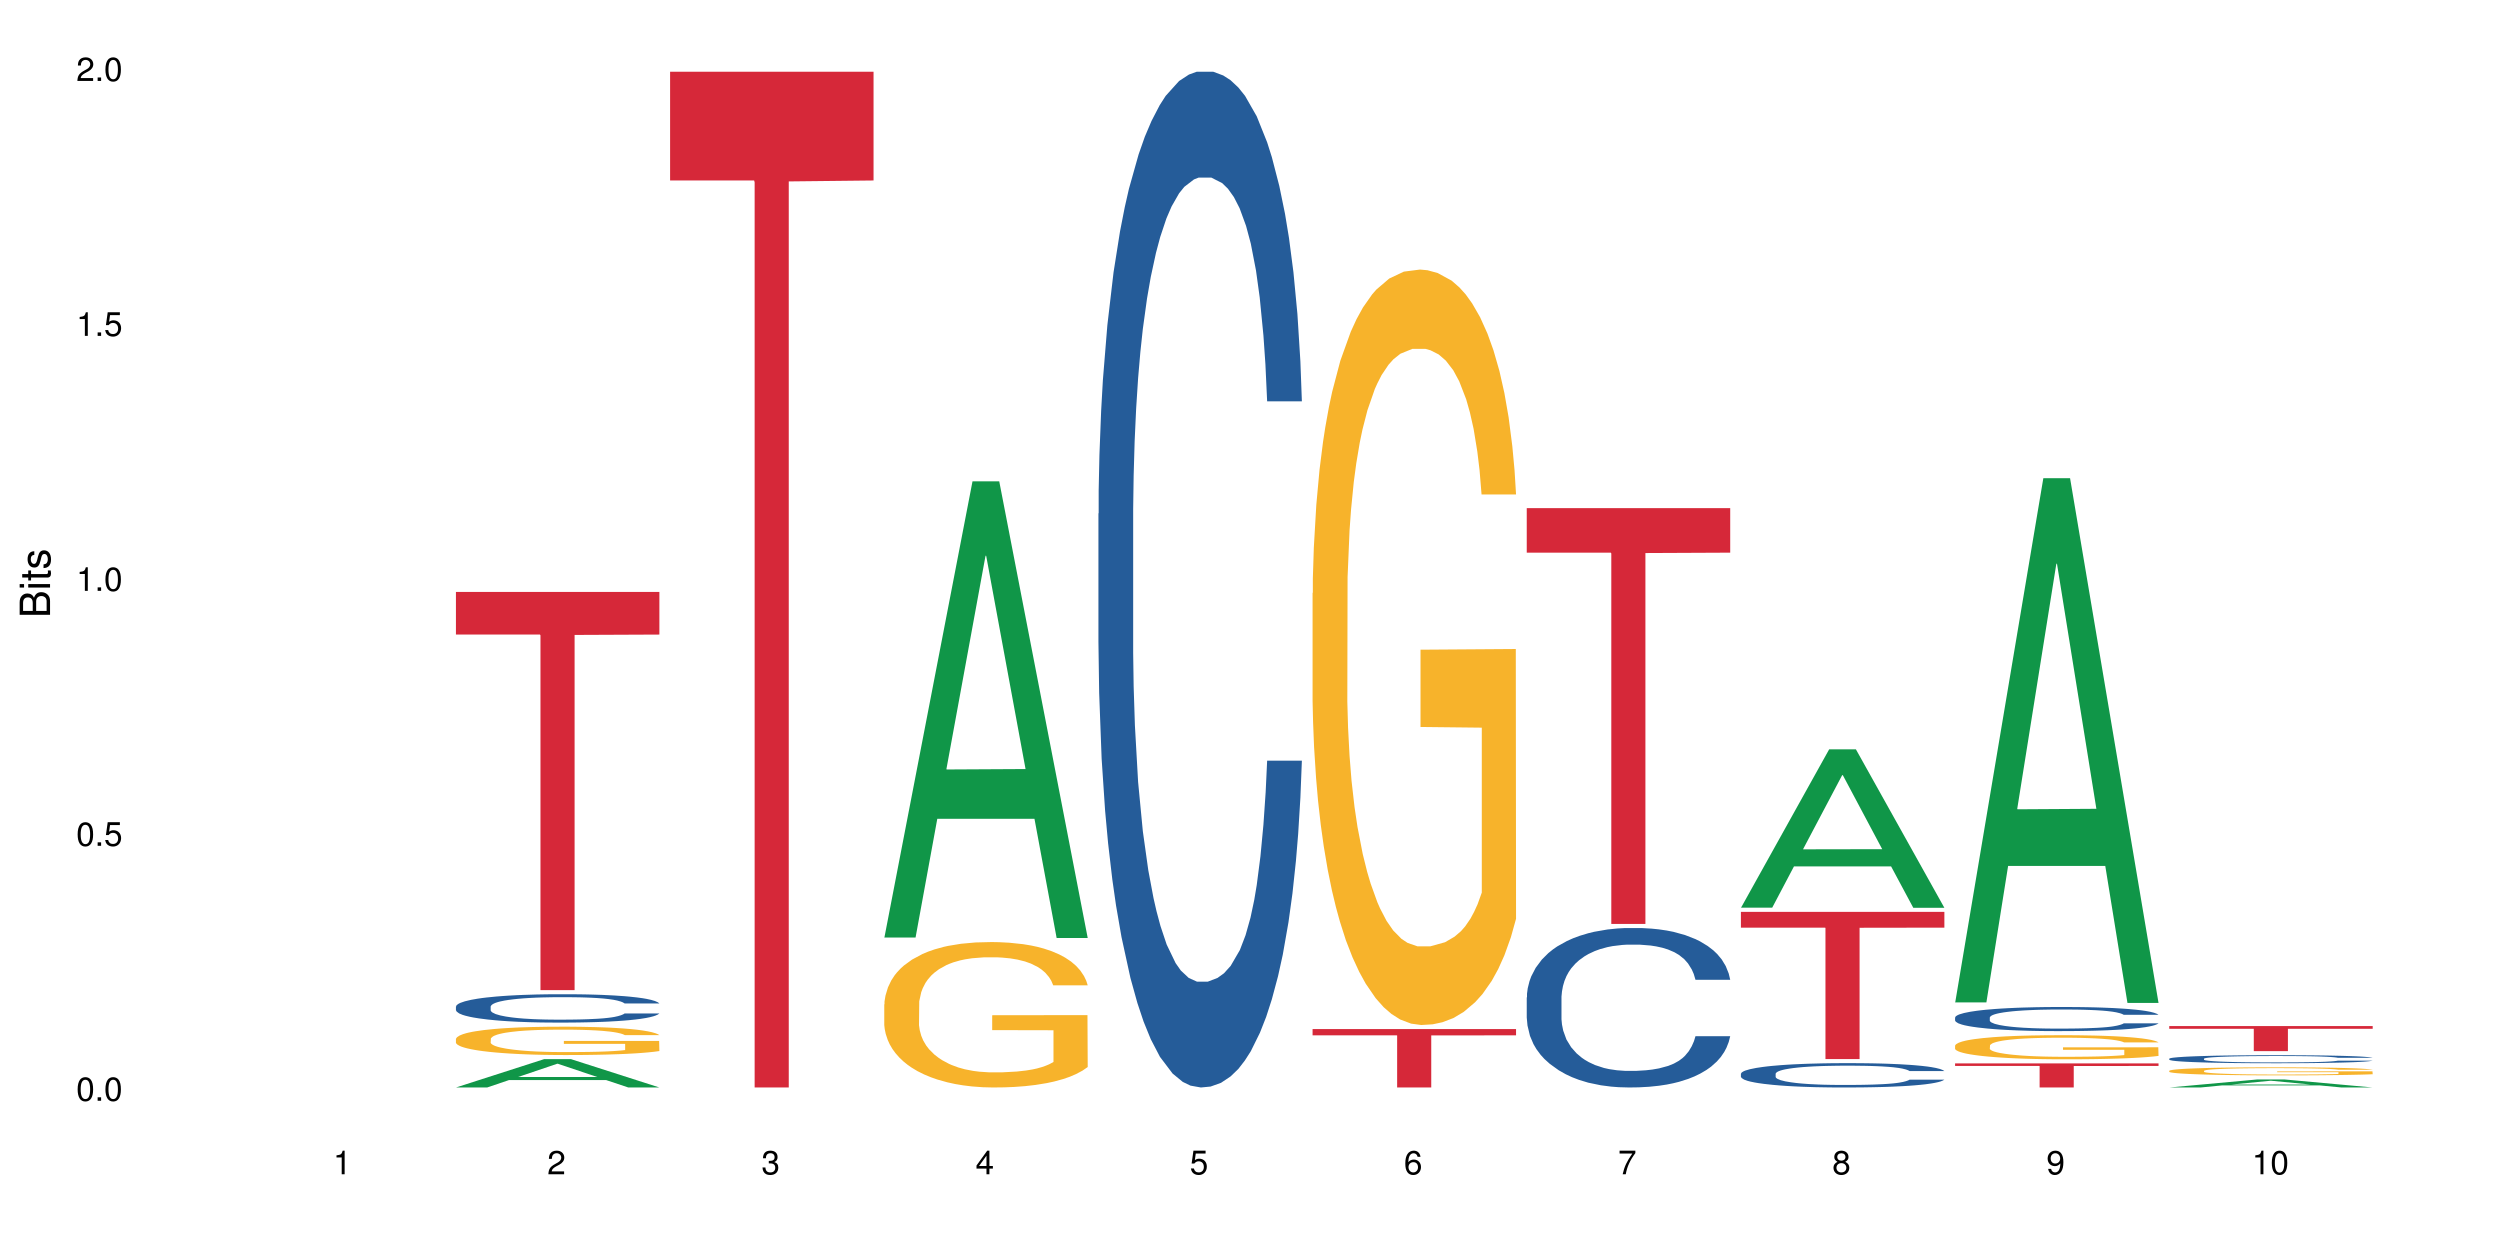 <?xml version="1.0" encoding="UTF-8"?>
<svg xmlns="http://www.w3.org/2000/svg" xmlns:xlink="http://www.w3.org/1999/xlink" width="720pt" height="360pt" viewBox="0 0 720 360" version="1.1">
<defs>
<g>
<symbol overflow="visible" id="glyph0-0">
<path style="stroke:none;" d=""/>
</symbol>
<symbol overflow="visible" id="glyph0-1">
<path style="stroke:none;" d="M 2.641 -6.797 C 2 -6.797 1.422 -6.531 1.078 -6.047 C 0.641 -5.453 0.406 -4.547 0.406 -3.297 C 0.406 -1 1.188 0.219 2.641 0.219 C 4.078 0.219 4.859 -1 4.859 -3.234 C 4.859 -4.562 4.656 -5.438 4.203 -6.047 C 3.844 -6.531 3.281 -6.797 2.641 -6.797 Z M 2.641 -6.047 C 3.547 -6.047 4 -5.125 4 -3.312 C 4 -1.375 3.562 -0.484 2.625 -0.484 C 1.734 -0.484 1.281 -1.422 1.281 -3.281 C 1.281 -5.141 1.734 -6.047 2.641 -6.047 Z M 2.641 -6.047 "/>
</symbol>
<symbol overflow="visible" id="glyph0-2">
<path style="stroke:none;" d="M 1.828 -1 L 0.828 -1 L 0.828 0 L 1.828 0 Z M 1.828 -1 "/>
</symbol>
<symbol overflow="visible" id="glyph0-3">
<path style="stroke:none;" d="M 4.562 -6.797 L 1.062 -6.797 L 0.547 -3.094 L 1.328 -3.094 C 1.719 -3.562 2.047 -3.734 2.578 -3.734 C 3.484 -3.734 4.062 -3.109 4.062 -2.094 C 4.062 -1.125 3.484 -0.531 2.578 -0.531 C 1.828 -0.531 1.375 -0.906 1.188 -1.672 L 0.328 -1.672 C 0.453 -1.109 0.547 -0.844 0.75 -0.594 C 1.125 -0.078 1.828 0.219 2.594 0.219 C 3.969 0.219 4.922 -0.781 4.922 -2.219 C 4.922 -3.562 4.031 -4.484 2.719 -4.484 C 2.25 -4.484 1.859 -4.359 1.469 -4.062 L 1.734 -5.969 L 4.562 -5.969 Z M 4.562 -6.797 "/>
</symbol>
<symbol overflow="visible" id="glyph0-4">
<path style="stroke:none;" d="M 2.484 -4.844 L 2.484 0 L 3.328 0 L 3.328 -6.797 L 2.766 -6.797 C 2.469 -5.75 2.281 -5.609 0.984 -5.453 L 0.984 -4.844 Z M 2.484 -4.844 "/>
</symbol>
<symbol overflow="visible" id="glyph0-5">
<path style="stroke:none;" d="M 4.859 -0.828 L 1.281 -0.828 C 1.359 -1.391 1.672 -1.75 2.5 -2.234 L 3.469 -2.75 C 4.406 -3.266 4.906 -3.969 4.906 -4.812 C 4.906 -5.375 4.672 -5.906 4.266 -6.266 C 3.859 -6.625 3.375 -6.797 2.719 -6.797 C 1.859 -6.797 1.219 -6.5 0.844 -5.922 C 0.609 -5.562 0.5 -5.125 0.484 -4.438 L 1.328 -4.438 C 1.359 -4.906 1.406 -5.188 1.531 -5.406 C 1.75 -5.812 2.188 -6.062 2.703 -6.062 C 3.469 -6.062 4.031 -5.516 4.031 -4.781 C 4.031 -4.25 3.719 -3.797 3.125 -3.438 L 2.234 -2.938 C 0.812 -2.141 0.406 -1.5 0.328 0 L 4.859 0 Z M 4.859 -0.828 "/>
</symbol>
<symbol overflow="visible" id="glyph0-6">
<path style="stroke:none;" d="M 2.125 -3.125 L 2.578 -3.125 C 3.516 -3.125 3.984 -2.703 3.984 -1.891 C 3.984 -1.031 3.469 -0.531 2.578 -0.531 C 1.656 -0.531 1.203 -0.984 1.156 -1.969 L 0.312 -1.969 C 0.344 -1.422 0.438 -1.078 0.609 -0.766 C 0.953 -0.109 1.625 0.219 2.547 0.219 C 3.953 0.219 4.859 -0.609 4.859 -1.906 C 4.859 -2.766 4.516 -3.25 3.703 -3.516 C 4.344 -3.766 4.656 -4.25 4.656 -4.938 C 4.656 -6.109 3.875 -6.797 2.578 -6.797 C 1.203 -6.797 0.484 -6.047 0.453 -4.609 L 1.297 -4.609 C 1.312 -5.016 1.344 -5.25 1.453 -5.453 C 1.641 -5.828 2.062 -6.062 2.594 -6.062 C 3.344 -6.062 3.797 -5.625 3.797 -4.906 C 3.797 -4.422 3.609 -4.141 3.25 -3.984 C 3.016 -3.891 2.719 -3.844 2.125 -3.844 Z M 2.125 -3.125 "/>
</symbol>
<symbol overflow="visible" id="glyph0-7">
<path style="stroke:none;" d="M 3.141 -1.625 L 3.141 0 L 3.984 0 L 3.984 -1.625 L 4.984 -1.625 L 4.984 -2.391 L 3.984 -2.391 L 3.984 -6.797 L 3.359 -6.797 L 0.266 -2.516 L 0.266 -1.625 Z M 3.141 -2.391 L 1 -2.391 L 3.141 -5.359 Z M 3.141 -2.391 "/>
</symbol>
<symbol overflow="visible" id="glyph0-8">
<path style="stroke:none;" d="M 4.781 -5.031 C 4.609 -6.141 3.891 -6.797 2.844 -6.797 C 2.094 -6.797 1.422 -6.438 1.031 -5.828 C 0.609 -5.172 0.406 -4.344 0.406 -3.094 C 0.406 -1.953 0.578 -1.234 0.984 -0.625 C 1.359 -0.078 1.953 0.219 2.703 0.219 C 3.984 0.219 4.922 -0.734 4.922 -2.078 C 4.922 -3.344 4.062 -4.234 2.844 -4.234 C 2.172 -4.234 1.641 -3.969 1.281 -3.469 C 1.281 -5.125 1.828 -6.047 2.797 -6.047 C 3.391 -6.047 3.797 -5.672 3.938 -5.031 Z M 2.734 -3.484 C 3.547 -3.484 4.062 -2.922 4.062 -2 C 4.062 -1.156 3.484 -0.531 2.703 -0.531 C 1.922 -0.531 1.328 -1.188 1.328 -2.047 C 1.328 -2.891 1.906 -3.484 2.734 -3.484 Z M 2.734 -3.484 "/>
</symbol>
<symbol overflow="visible" id="glyph0-9">
<path style="stroke:none;" d="M 4.984 -6.797 L 0.438 -6.797 L 0.438 -5.969 L 4.109 -5.969 C 2.5 -3.656 1.828 -2.234 1.328 0 L 2.219 0 C 2.594 -2.172 3.453 -4.047 4.984 -6.094 Z M 4.984 -6.797 "/>
</symbol>
<symbol overflow="visible" id="glyph0-10">
<path style="stroke:none;" d="M 3.75 -3.578 C 4.453 -4 4.688 -4.344 4.688 -4.984 C 4.688 -6.047 3.844 -6.797 2.641 -6.797 C 1.438 -6.797 0.594 -6.047 0.594 -4.984 C 0.594 -4.359 0.828 -4.016 1.516 -3.578 C 0.734 -3.203 0.359 -2.641 0.359 -1.891 C 0.359 -0.641 1.297 0.219 2.641 0.219 C 3.984 0.219 4.922 -0.641 4.922 -1.875 C 4.922 -2.641 4.531 -3.203 3.75 -3.578 Z M 2.641 -6.047 C 3.359 -6.047 3.812 -5.625 3.812 -4.969 C 3.812 -4.344 3.344 -3.922 2.641 -3.922 C 1.922 -3.922 1.453 -4.344 1.453 -4.984 C 1.453 -5.625 1.922 -6.047 2.641 -6.047 Z M 2.641 -3.203 C 3.484 -3.203 4.062 -2.672 4.062 -1.875 C 4.062 -1.062 3.484 -0.531 2.625 -0.531 C 1.797 -0.531 1.219 -1.078 1.219 -1.875 C 1.219 -2.672 1.797 -3.203 2.641 -3.203 Z M 2.641 -3.203 "/>
</symbol>
<symbol overflow="visible" id="glyph0-11">
<path style="stroke:none;" d="M 0.516 -1.547 C 0.672 -0.438 1.406 0.219 2.438 0.219 C 3.188 0.219 3.859 -0.141 4.266 -0.75 C 4.688 -1.406 4.891 -2.25 4.891 -3.484 C 4.891 -4.625 4.703 -5.359 4.312 -5.953 C 3.938 -6.5 3.344 -6.797 2.594 -6.797 C 1.297 -6.797 0.359 -5.844 0.359 -4.516 C 0.359 -3.25 1.234 -2.344 2.453 -2.344 C 3.094 -2.344 3.562 -2.578 4.016 -3.109 C 4 -1.453 3.469 -0.531 2.5 -0.531 C 1.906 -0.531 1.484 -0.906 1.359 -1.547 Z M 2.578 -6.062 C 3.375 -6.062 3.969 -5.406 3.969 -4.531 C 3.969 -3.688 3.375 -3.094 2.547 -3.094 C 1.734 -3.094 1.234 -3.672 1.234 -4.578 C 1.234 -5.438 1.797 -6.062 2.578 -6.062 Z M 2.578 -6.062 "/>
</symbol>
<symbol overflow="visible" id="glyph1-0">
<path style="stroke:none;" d=""/>
</symbol>
<symbol overflow="visible" id="glyph1-1">
<path style="stroke:none;" d="M 0 -0.953 L 0 -4.891 C 0 -5.719 -0.234 -6.344 -0.734 -6.797 C -1.188 -7.234 -1.812 -7.469 -2.5 -7.469 C -3.547 -7.469 -4.188 -7 -4.625 -5.875 C -4.984 -6.672 -5.641 -7.094 -6.531 -7.094 C -7.156 -7.094 -7.734 -6.859 -8.141 -6.391 C -8.562 -5.938 -8.75 -5.344 -8.75 -4.5 L -8.75 -0.953 Z M -4.984 -2.062 L -7.766 -2.062 L -7.766 -4.219 C -7.766 -4.844 -7.688 -5.203 -7.453 -5.5 C -7.219 -5.812 -6.859 -5.969 -6.375 -5.969 C -5.906 -5.969 -5.531 -5.812 -5.297 -5.5 C -5.062 -5.203 -4.984 -4.844 -4.984 -4.219 Z M -0.984 -2.062 L -4 -2.062 L -4 -4.781 C -4 -5.328 -3.859 -5.688 -3.578 -5.953 C -3.297 -6.219 -2.922 -6.359 -2.484 -6.359 C -2.062 -6.359 -1.688 -6.219 -1.406 -5.953 C -1.109 -5.688 -0.984 -5.328 -0.984 -4.781 Z M -0.984 -2.062 "/>
</symbol>
<symbol overflow="visible" id="glyph1-2">
<path style="stroke:none;" d="M -6.281 -1.797 L -6.281 -0.797 L 0 -0.797 L 0 -1.797 Z M -8.75 -1.797 L -8.75 -0.797 L -7.484 -0.797 L -7.484 -1.797 Z M -8.75 -1.797 "/>
</symbol>
<symbol overflow="visible" id="glyph1-3">
<path style="stroke:none;" d="M -6.281 -3.047 L -6.281 -2.016 L -8.016 -2.016 L -8.016 -1.016 L -6.281 -1.016 L -6.281 -0.172 L -5.469 -0.172 L -5.469 -1.016 L -0.719 -1.016 C -0.078 -1.016 0.281 -1.453 0.281 -2.234 C 0.281 -2.469 0.25 -2.719 0.188 -3.047 L -0.641 -3.047 C -0.609 -2.922 -0.594 -2.766 -0.594 -2.562 C -0.594 -2.141 -0.719 -2.016 -1.156 -2.016 L -5.469 -2.016 L -5.469 -3.047 Z M -6.281 -3.047 "/>
</symbol>
<symbol overflow="visible" id="glyph1-4">
<path style="stroke:none;" d="M -4.531 -5.25 C -5.766 -5.25 -6.469 -4.422 -6.469 -2.969 C -6.469 -1.516 -5.719 -0.562 -4.547 -0.562 C -3.562 -0.562 -3.094 -1.062 -2.734 -2.562 L -2.516 -3.484 C -2.344 -4.188 -2.094 -4.469 -1.625 -4.469 C -1.047 -4.469 -0.641 -3.875 -0.641 -3 C -0.641 -2.453 -0.797 -2 -1.062 -1.75 C -1.25 -1.594 -1.422 -1.531 -1.875 -1.469 L -1.875 -0.406 C -0.422 -0.453 0.281 -1.266 0.281 -2.922 C 0.281 -4.5 -0.5 -5.516 -1.719 -5.516 C -2.656 -5.516 -3.172 -4.984 -3.469 -3.734 L -3.703 -2.766 C -3.891 -1.953 -4.156 -1.609 -4.594 -1.609 C -5.172 -1.609 -5.547 -2.125 -5.547 -2.938 C -5.547 -3.75 -5.203 -4.172 -4.531 -4.203 Z M -4.531 -5.25 "/>
</symbol>
</g>
</defs>
<g id="surface107057">
<rect x="0" y="0" width="720" height="360" style="fill:rgb(100%,100%,100%);fill-opacity:1;stroke:none;"/>
<path style=" stroke:none;fill-rule:nonzero;fill:rgb(6.275%,58.824%,28.235%);fill-opacity:1;" d="M 131.309 313.188 L 131.371 313.18 L 156.727 305.027 L 164.426 305.027 L 189.902 313.195 L 180.953 313.195 L 174.566 311.062 L 146.582 311.062 L 140.324 313.188 L 131.309 313.188 L 149.273 310.18 L 172 310.172 L 160.668 306.363 L 160.543 306.355 L 160.418 306.379 L 149.211 310.172 L 149.273 310.18 Z M 131.309 313.188 "/>
<path style=" stroke:none;fill-rule:nonzero;fill:rgb(14.51%,36.078%,60%);fill-opacity:1;" d="M 131.309 289.895 L 131.379 289.887 L 131.379 289.707 L 131.594 289.422 L 132.094 289.066 L 132.594 288.82 L 133.883 288.379 L 135.668 287.953 L 137.523 287.625 L 138.883 287.43 L 140.098 287.281 L 142.883 287.004 L 144.672 286.863 L 146.602 286.734 L 148.957 286.609 L 150.672 286.535 L 154.531 286.414 L 157.391 286.363 L 159.605 286.34 L 164.395 286.34 L 167.25 286.371 L 169.324 286.406 L 171.609 286.469 L 173.539 286.535 L 176.898 286.699 L 179.898 286.906 L 181.258 287.027 L 183.402 287.258 L 185.043 287.48 L 186.188 287.676 L 187.473 287.953 L 188.617 288.289 L 189.477 288.668 L 189.902 288.992 L 179.898 288.992 L 179.398 288.691 L 178.828 288.461 L 177.758 288.156 L 176.684 287.938 L 175.184 287.723 L 173.824 287.578 L 171.969 287.438 L 170.324 287.348 L 168.609 287.281 L 166.965 287.234 L 163.82 287.191 L 160.176 287.191 L 158.82 287.207 L 156.031 287.266 L 154.531 287.316 L 152.387 287.422 L 150.887 287.52 L 149.102 287.668 L 147.887 287.797 L 146.387 287.988 L 145.312 288.16 L 144.098 288.41 L 143.387 288.594 L 142.742 288.805 L 142.172 289.051 L 141.742 289.312 L 141.457 289.59 L 141.312 289.855 L 141.312 291.016 L 141.457 291.281 L 141.812 291.598 L 142.742 292.051 L 144.098 292.449 L 145.672 292.762 L 147.172 292.984 L 148.031 293.09 L 149.172 293.211 L 150.961 293.359 L 153.531 293.508 L 155.031 293.566 L 157.32 293.629 L 159.676 293.656 L 162.82 293.656 L 165.609 293.629 L 167.465 293.59 L 169.395 293.531 L 172.039 293.402 L 173.684 293.285 L 175.113 293.141 L 176.184 293 L 176.898 292.883 L 177.969 292.648 L 178.828 292.395 L 179.473 292.133 L 179.898 291.879 L 189.902 291.879 L 189.477 292.18 L 188.832 292.469 L 188.188 292.688 L 187.188 292.949 L 186.047 293.18 L 184.402 293.441 L 183.043 293.613 L 181.258 293.801 L 179.613 293.941 L 177.828 294.066 L 175.184 294.219 L 173.469 294.293 L 171.609 294.359 L 169.395 294.418 L 166.609 294.473 L 163.605 294.5 L 160.82 294.508 L 157.82 294.492 L 155.605 294.465 L 152.676 294.398 L 149.031 294.262 L 146.387 294.121 L 144.312 293.98 L 142.527 293.828 L 140.527 293.629 L 137.953 293.301 L 136.383 293.047 L 135.309 292.836 L 134.094 292.543 L 133.238 292.285 L 132.238 291.867 L 131.523 291.336 L 131.309 290.926 Z M 131.309 289.895 "/>
<path style=" stroke:none;fill-rule:nonzero;fill:rgb(96.863%,70.196%,16.863%);fill-opacity:1;" d="M 131.309 299.184 L 131.379 299.176 L 131.379 299.027 L 131.664 298.691 L 132.379 298.227 L 133.309 297.848 L 134.309 297.547 L 134.953 297.391 L 136.023 297.168 L 136.953 297.004 L 139.312 296.668 L 142.312 296.355 L 143.957 296.219 L 145.812 296.094 L 148.457 295.953 L 149.672 295.898 L 153.391 295.781 L 157.605 295.707 L 162.25 295.684 L 164.395 295.691 L 167.324 295.723 L 171.324 295.805 L 173.613 295.879 L 175.398 295.953 L 177.254 296.051 L 179.543 296.199 L 181.688 296.379 L 183.402 296.555 L 185.117 296.781 L 186.547 297.02 L 187.762 297.281 L 188.832 297.594 L 189.477 297.855 L 189.902 298.117 L 179.973 298.117 L 179.398 297.855 L 178.758 297.652 L 177.684 297.406 L 176.613 297.227 L 175.539 297.086 L 173.539 296.891 L 171.824 296.773 L 169.68 296.668 L 167.609 296.602 L 165.25 296.555 L 163.82 296.543 L 160.035 296.543 L 156.605 296.594 L 154.605 296.652 L 153.176 296.715 L 151.172 296.824 L 149.957 296.914 L 149.246 296.973 L 147.102 297.207 L 145.672 297.414 L 144.887 297.555 L 143.887 297.781 L 143.172 297.98 L 142.383 298.281 L 141.957 298.504 L 141.383 299.012 L 141.312 300.352 L 141.527 300.637 L 141.957 300.941 L 142.527 301.211 L 143.387 301.496 L 144.242 301.711 L 145.742 302.004 L 147.027 302.195 L 148.031 302.324 L 149.957 302.523 L 150.746 302.59 L 152.602 302.727 L 154.531 302.832 L 156.891 302.918 L 158.676 302.965 L 161.535 303 L 165.18 303 L 169.469 302.957 L 172.184 302.898 L 174.039 302.836 L 175.254 302.785 L 176.754 302.703 L 177.828 302.629 L 178.828 302.547 L 180.043 302.418 L 180.043 300.637 L 162.391 300.629 L 162.391 299.793 L 189.832 299.785 L 189.902 302.703 L 188.402 302.906 L 186.547 303.098 L 184.758 303.246 L 182.902 303.375 L 180.258 303.516 L 178.113 303.605 L 174.824 303.711 L 171.824 303.777 L 168.68 303.824 L 165.895 303.844 L 162.605 303.852 L 159.676 303.836 L 156.531 303.793 L 154.031 303.734 L 151.746 303.66 L 149.457 303.562 L 146.602 303.406 L 144.742 303.277 L 142.812 303.121 L 140.883 302.934 L 139.168 302.734 L 138.027 302.578 L 136.883 302.398 L 135.668 302.172 L 134.523 301.922 L 133.668 301.688 L 132.879 301.43 L 132.309 301.18 L 131.738 300.848 L 131.453 300.578 L 131.309 300.348 Z M 131.309 299.184 "/>
<path style=" stroke:none;fill-rule:nonzero;fill:rgb(83.922%,15.686%,22.353%);fill-opacity:1;" d="M 131.309 170.48 L 189.902 170.48 L 189.902 182.754 L 165.484 182.863 L 165.484 285.164 L 155.656 285.164 L 155.656 182.973 L 155.516 182.754 L 131.309 182.754 Z M 131.309 170.48 "/>
<path style=" stroke:none;fill-rule:nonzero;fill:rgb(83.922%,15.686%,22.353%);fill-opacity:1;" d="M 192.988 20.664 L 251.582 20.664 L 251.582 51.977 L 227.164 52.25 L 227.164 313.195 L 217.336 313.195 L 217.336 52.527 L 217.195 51.977 L 192.988 51.977 Z M 192.988 20.664 "/>
<path style=" stroke:none;fill-rule:nonzero;fill:rgb(6.275%,58.824%,28.235%);fill-opacity:1;" d="M 254.668 270.016 L 254.73 269.891 L 280.082 138.625 L 287.781 138.625 L 313.262 270.137 L 304.309 270.137 L 297.926 235.809 L 269.941 235.809 L 263.68 270.016 L 254.668 270.016 L 272.633 221.609 L 295.359 221.484 L 284.027 160.109 L 283.902 159.988 L 283.777 160.359 L 272.57 221.484 L 272.633 221.609 Z M 254.668 270.016 "/>
<path style=" stroke:none;fill-rule:nonzero;fill:rgb(96.863%,70.196%,16.863%);fill-opacity:1;" d="M 254.668 289.25 L 254.738 289.215 L 254.738 288.449 L 255.023 286.727 L 255.738 284.355 L 256.668 282.406 L 257.668 280.875 L 258.312 280.07 L 259.383 278.926 L 260.312 278.082 L 262.672 276.363 L 265.672 274.754 L 267.316 274.066 L 269.172 273.418 L 271.816 272.691 L 273.031 272.422 L 276.746 271.809 L 280.965 271.426 L 285.609 271.312 L 287.75 271.352 L 290.68 271.504 L 294.684 271.926 L 296.969 272.309 L 298.758 272.691 L 300.613 273.188 L 302.902 273.953 L 305.043 274.871 L 306.758 275.789 L 308.473 276.934 L 309.902 278.16 L 311.117 279.5 L 312.191 281.105 L 312.832 282.441 L 313.262 283.781 L 303.328 283.781 L 302.758 282.441 L 302.113 281.41 L 301.043 280.148 L 299.973 279.23 L 298.898 278.504 L 296.898 277.508 L 295.184 276.898 L 293.039 276.363 L 290.969 276.016 L 288.609 275.789 L 287.18 275.711 L 283.395 275.711 L 279.961 275.98 L 277.961 276.285 L 276.531 276.59 L 274.531 277.164 L 273.316 277.625 L 272.602 277.93 L 270.457 279.117 L 269.031 280.188 L 268.242 280.914 L 267.242 282.062 L 266.527 283.094 L 265.742 284.625 L 265.312 285.77 L 264.742 288.371 L 264.672 295.258 L 264.887 296.711 L 265.312 298.277 L 265.887 299.656 L 266.742 301.109 L 267.602 302.219 L 269.102 303.711 L 270.387 304.703 L 271.387 305.355 L 273.316 306.387 L 274.102 306.73 L 275.961 307.422 L 277.891 307.957 L 280.25 308.414 L 282.035 308.645 L 284.895 308.836 L 288.539 308.836 L 292.824 308.605 L 295.539 308.301 L 297.398 307.992 L 298.613 307.727 L 300.113 307.305 L 301.188 306.922 L 302.188 306.504 L 303.402 305.852 L 303.402 296.711 L 285.75 296.672 L 285.75 292.387 L 313.191 292.352 L 313.262 307.305 L 311.762 308.34 L 309.902 309.332 L 308.117 310.098 L 306.258 310.746 L 303.617 311.473 L 301.473 311.934 L 298.184 312.469 L 295.184 312.812 L 292.039 313.043 L 289.254 313.156 L 285.965 313.195 L 283.035 313.121 L 279.891 312.891 L 277.391 312.582 L 275.105 312.203 L 272.816 311.703 L 269.957 310.902 L 268.102 310.25 L 266.172 309.449 L 264.242 308.492 L 262.527 307.457 L 261.383 306.656 L 260.242 305.738 L 259.027 304.59 L 257.883 303.289 L 257.023 302.105 L 256.238 300.766 L 255.668 299.504 L 255.094 297.781 L 254.809 296.406 L 254.668 295.219 Z M 254.668 289.25 "/>
<path style=" stroke:none;fill-rule:nonzero;fill:rgb(14.51%,36.078%,60%);fill-opacity:1;" d="M 316.348 147.945 L 316.418 147.676 L 316.418 141.258 L 316.633 131.098 L 317.133 118.262 L 317.633 109.438 L 318.918 93.664 L 320.703 78.422 L 322.562 66.656 L 323.922 59.703 L 325.137 54.355 L 327.922 44.461 L 329.707 39.379 L 331.637 34.836 L 333.996 30.289 L 335.711 27.617 L 339.57 23.336 L 342.43 21.465 L 344.645 20.664 L 349.43 20.664 L 352.289 21.734 L 354.363 23.07 L 356.648 25.207 L 358.578 27.617 L 361.938 33.5 L 364.938 40.984 L 366.293 45.262 L 368.438 53.555 L 370.082 61.574 L 371.227 68.527 L 372.512 78.422 L 373.656 90.453 L 374.512 104.09 L 374.941 115.59 L 364.938 115.59 L 364.438 104.895 L 363.867 96.605 L 362.793 85.641 L 361.723 77.887 L 360.223 70.133 L 358.863 65.051 L 357.004 59.969 L 355.363 56.762 L 353.648 54.355 L 352.004 52.75 L 348.859 51.145 L 345.215 51.145 L 343.855 51.68 L 341.07 53.82 L 339.57 55.691 L 337.426 59.438 L 335.926 62.91 L 334.141 68.258 L 332.926 72.805 L 331.422 79.758 L 330.352 85.906 L 329.137 94.73 L 328.422 101.418 L 327.777 108.902 L 327.207 117.727 L 326.777 127.086 L 326.492 136.98 L 326.352 146.605 L 326.352 188.055 L 326.492 197.68 L 326.852 208.91 L 327.777 225.223 L 329.137 239.395 L 330.707 250.625 L 332.211 258.648 L 333.066 262.391 L 334.211 266.668 L 335.996 272.016 L 338.57 277.363 L 340.07 279.504 L 342.355 281.645 L 344.715 282.711 L 347.859 282.711 L 350.645 281.645 L 352.504 280.305 L 354.434 278.168 L 357.078 273.621 L 358.719 269.344 L 360.148 264.262 L 361.223 259.18 L 361.938 254.902 L 363.008 246.613 L 363.867 237.523 L 364.508 228.164 L 364.938 219.07 L 374.941 219.07 L 374.512 229.77 L 373.871 240.195 L 373.227 247.949 L 372.227 257.309 L 371.082 265.598 L 369.438 274.957 L 368.082 281.109 L 366.293 287.793 L 364.652 292.875 L 362.863 297.418 L 360.223 302.766 L 358.508 305.441 L 356.648 307.848 L 354.434 309.988 L 351.645 311.859 L 348.645 312.93 L 345.859 313.195 L 342.855 312.66 L 340.641 311.59 L 337.711 309.184 L 334.066 304.371 L 331.422 299.293 L 329.352 294.211 L 327.566 288.863 L 325.562 281.645 L 322.992 269.879 L 321.418 260.785 L 320.348 253.297 L 319.133 242.871 L 318.273 233.512 L 317.273 218.539 L 316.559 199.551 L 316.348 184.844 Z M 316.348 147.945 "/>
<path style=" stroke:none;fill-rule:nonzero;fill:rgb(96.863%,70.196%,16.863%);fill-opacity:1;" d="M 378.023 170.82 L 378.098 170.621 L 378.098 166.648 L 378.383 157.707 L 379.098 145.387 L 380.027 135.254 L 381.027 127.305 L 381.668 123.133 L 382.742 117.172 L 383.672 112.801 L 386.027 103.859 L 389.031 95.516 L 390.672 91.938 L 392.531 88.559 L 395.176 84.785 L 396.391 83.395 L 400.105 80.215 L 404.32 78.227 L 408.965 77.633 L 411.109 77.828 L 414.039 78.625 L 418.043 80.809 L 420.328 82.797 L 422.113 84.785 L 423.973 87.367 L 426.258 91.34 L 428.402 96.109 L 430.117 100.879 L 431.832 106.84 L 433.262 113.199 L 434.477 120.152 L 435.547 128.496 L 436.191 135.453 L 436.621 142.406 L 426.688 142.406 L 426.117 135.453 L 425.473 130.086 L 424.402 123.531 L 423.328 118.762 L 422.258 114.984 L 420.258 109.82 L 418.543 106.641 L 416.398 103.859 L 414.324 102.07 L 411.969 100.879 L 410.539 100.48 L 406.75 100.48 L 403.32 101.871 L 401.32 103.461 L 399.891 105.051 L 397.891 108.031 L 396.676 110.418 L 395.961 112.004 L 393.816 118.164 L 392.387 123.73 L 391.602 127.504 L 390.602 133.465 L 389.887 138.828 L 389.102 146.777 L 388.672 152.738 L 388.102 166.25 L 388.027 202.016 L 388.242 209.566 L 388.672 217.711 L 389.242 224.863 L 390.102 232.414 L 390.961 238.18 L 392.461 245.926 L 393.746 251.094 L 394.746 254.473 L 396.676 259.836 L 397.461 261.625 L 399.32 265.199 L 401.25 267.98 L 403.605 270.367 L 405.395 271.559 L 408.25 272.551 L 411.895 272.551 L 416.184 271.359 L 418.898 269.77 L 420.758 268.18 L 421.973 266.789 L 423.473 264.605 L 424.543 262.617 L 425.543 260.434 L 426.758 257.055 L 426.758 209.566 L 409.109 209.367 L 409.109 187.113 L 436.551 186.914 L 436.621 264.605 L 435.121 269.969 L 433.262 275.137 L 431.477 279.109 L 429.617 282.488 L 426.973 286.262 L 424.828 288.648 L 421.543 291.43 L 418.543 293.215 L 415.398 294.41 L 412.609 295.004 L 409.324 295.203 L 406.395 294.805 L 403.25 293.613 L 400.75 292.023 L 398.461 290.039 L 396.176 287.453 L 393.316 283.281 L 391.461 279.902 L 389.531 275.73 L 387.602 270.766 L 385.887 265.398 L 384.742 261.227 L 383.598 256.457 L 382.383 250.496 L 381.242 243.742 L 380.383 237.582 L 379.598 230.629 L 379.027 224.07 L 378.453 215.129 L 378.168 207.977 L 378.023 201.816 Z M 378.023 170.82 "/>
<path style=" stroke:none;fill-rule:nonzero;fill:rgb(83.922%,15.686%,22.353%);fill-opacity:1;" d="M 378.023 296.379 L 436.621 296.379 L 436.621 298.18 L 412.199 298.195 L 412.199 313.195 L 402.375 313.195 L 402.375 298.211 L 402.23 298.18 L 378.023 298.18 Z M 378.023 296.379 "/>
<path style=" stroke:none;fill-rule:nonzero;fill:rgb(14.51%,36.078%,60%);fill-opacity:1;" d="M 439.703 287.258 L 439.777 287.215 L 439.777 286.207 L 439.988 284.613 L 440.492 282.598 L 440.992 281.211 L 442.277 278.734 L 444.062 276.344 L 445.922 274.496 L 447.277 273.406 L 448.492 272.566 L 451.281 271.012 L 453.066 270.215 L 454.996 269.5 L 457.355 268.789 L 459.07 268.367 L 462.93 267.695 L 465.785 267.402 L 468 267.277 L 472.789 267.277 L 475.648 267.445 L 477.719 267.652 L 480.008 267.988 L 481.938 268.367 L 485.293 269.293 L 488.297 270.465 L 489.652 271.137 L 491.797 272.438 L 493.441 273.699 L 494.582 274.789 L 495.871 276.344 L 497.012 278.23 L 497.871 280.371 L 498.301 282.176 L 488.297 282.176 L 487.797 280.5 L 487.223 279.195 L 486.152 277.477 L 485.078 276.258 L 483.578 275.043 L 482.223 274.242 L 480.363 273.445 L 478.719 272.941 L 477.004 272.566 L 475.363 272.312 L 472.219 272.062 L 468.574 272.062 L 467.215 272.145 L 464.43 272.48 L 462.93 272.773 L 460.785 273.363 L 459.285 273.91 L 457.496 274.746 L 456.281 275.461 L 454.781 276.551 L 453.711 277.52 L 452.496 278.902 L 451.781 279.953 L 451.137 281.129 L 450.566 282.512 L 450.137 283.98 L 449.852 285.535 L 449.707 287.047 L 449.707 293.551 L 449.852 295.062 L 450.207 296.824 L 451.137 299.387 L 452.496 301.609 L 454.066 303.375 L 455.566 304.633 L 456.426 305.223 L 457.57 305.891 L 459.355 306.73 L 461.926 307.57 L 463.43 307.906 L 465.715 308.242 L 468.074 308.41 L 471.219 308.41 L 474.004 308.242 L 475.863 308.031 L 477.793 307.695 L 480.434 306.984 L 482.078 306.312 L 483.508 305.516 L 484.578 304.719 L 485.293 304.047 L 486.367 302.746 L 487.223 301.316 L 487.867 299.848 L 488.297 298.422 L 498.301 298.422 L 497.871 300.102 L 497.227 301.738 L 496.586 302.953 L 495.586 304.422 L 494.441 305.723 L 492.797 307.195 L 491.441 308.16 L 489.652 309.207 L 488.008 310.004 L 486.223 310.719 L 483.578 311.559 L 481.863 311.98 L 480.008 312.355 L 477.793 312.691 L 475.004 312.984 L 472.004 313.152 L 469.215 313.195 L 466.215 313.113 L 464 312.945 L 461.07 312.566 L 457.426 311.812 L 454.781 311.012 L 452.711 310.215 L 450.922 309.375 L 448.922 308.242 L 446.352 306.395 L 444.777 304.969 L 443.707 303.793 L 442.492 302.156 L 441.633 300.688 L 440.633 298.336 L 439.918 295.355 L 439.703 293.047 Z M 439.703 287.258 "/>
<path style=" stroke:none;fill-rule:nonzero;fill:rgb(83.922%,15.686%,22.353%);fill-opacity:1;" d="M 439.703 146.344 L 498.301 146.344 L 498.301 159.164 L 473.879 159.277 L 473.879 266.102 L 464.055 266.102 L 464.055 159.391 L 463.91 159.164 L 439.703 159.164 Z M 439.703 146.344 "/>
<path style=" stroke:none;fill-rule:nonzero;fill:rgb(6.275%,58.824%,28.235%);fill-opacity:1;" d="M 501.383 261.406 L 501.445 261.363 L 526.801 215.805 L 534.5 215.805 L 559.98 261.449 L 551.027 261.449 L 544.641 249.531 L 516.66 249.531 L 510.398 261.406 L 501.383 261.406 L 519.352 244.605 L 542.074 244.562 L 530.742 223.262 L 530.617 223.219 L 530.492 223.348 L 519.289 244.562 L 519.352 244.605 Z M 501.383 261.406 "/>
<path style=" stroke:none;fill-rule:nonzero;fill:rgb(14.51%,36.078%,60%);fill-opacity:1;" d="M 501.383 309.238 L 501.453 309.23 L 501.453 309.078 L 501.668 308.836 L 502.168 308.527 L 502.668 308.316 L 503.957 307.938 L 505.742 307.574 L 507.602 307.293 L 508.957 307.125 L 510.172 306.996 L 512.961 306.758 L 514.746 306.637 L 516.676 306.527 L 519.035 306.422 L 520.75 306.355 L 524.605 306.254 L 527.465 306.207 L 529.68 306.191 L 534.469 306.191 L 537.328 306.215 L 539.398 306.246 L 541.688 306.297 L 543.613 306.355 L 546.973 306.496 L 549.977 306.676 L 551.332 306.777 L 553.477 306.977 L 555.121 307.168 L 556.262 307.336 L 557.551 307.574 L 558.691 307.859 L 559.551 308.188 L 559.98 308.465 L 549.977 308.465 L 549.473 308.207 L 548.902 308.008 L 547.832 307.746 L 546.758 307.559 L 545.258 307.375 L 543.902 307.254 L 542.043 307.133 L 540.398 307.055 L 538.684 306.996 L 537.039 306.957 L 533.898 306.918 L 530.254 306.918 L 528.895 306.934 L 526.109 306.984 L 524.605 307.027 L 522.465 307.117 L 520.961 307.203 L 519.176 307.328 L 517.961 307.438 L 516.461 307.605 L 515.391 307.754 L 514.176 307.965 L 513.461 308.125 L 512.816 308.305 L 512.246 308.516 L 511.816 308.738 L 511.531 308.977 L 511.387 309.207 L 511.387 310.199 L 511.531 310.43 L 511.887 310.699 L 512.816 311.09 L 514.176 311.43 L 515.746 311.695 L 517.246 311.891 L 518.105 311.98 L 519.246 312.082 L 521.035 312.211 L 523.605 312.336 L 525.105 312.391 L 527.395 312.441 L 529.754 312.465 L 532.895 312.465 L 535.684 312.441 L 537.543 312.406 L 539.469 312.355 L 542.113 312.246 L 543.758 312.145 L 545.188 312.023 L 546.258 311.902 L 546.973 311.801 L 548.047 311.602 L 548.902 311.383 L 549.547 311.16 L 549.977 310.941 L 559.98 310.941 L 559.551 311.199 L 558.906 311.449 L 558.266 311.633 L 557.262 311.855 L 556.121 312.055 L 554.477 312.281 L 553.117 312.426 L 551.332 312.586 L 549.688 312.711 L 547.902 312.816 L 545.258 312.945 L 543.543 313.012 L 541.688 313.066 L 539.469 313.117 L 536.684 313.164 L 533.684 313.188 L 530.895 313.195 L 527.895 313.184 L 525.68 313.156 L 522.75 313.102 L 519.105 312.984 L 516.461 312.863 L 514.391 312.742 L 512.602 312.613 L 510.602 312.441 L 508.027 312.16 L 506.457 311.941 L 505.387 311.762 L 504.172 311.512 L 503.312 311.289 L 502.312 310.93 L 501.598 310.473 L 501.383 310.121 Z M 501.383 309.238 "/>
<path style=" stroke:none;fill-rule:nonzero;fill:rgb(83.922%,15.686%,22.353%);fill-opacity:1;" d="M 501.383 262.621 L 559.98 262.621 L 559.98 267.16 L 535.559 267.199 L 535.559 305.016 L 525.734 305.016 L 525.734 267.238 L 525.59 267.16 L 501.383 267.16 Z M 501.383 262.621 "/>
<path style=" stroke:none;fill-rule:nonzero;fill:rgb(6.275%,58.824%,28.235%);fill-opacity:1;" d="M 563.062 288.699 L 563.125 288.559 L 588.48 137.723 L 596.18 137.723 L 621.656 288.844 L 612.707 288.844 L 606.32 249.395 L 578.336 249.395 L 572.078 288.699 L 563.062 288.699 L 581.031 233.078 L 603.754 232.934 L 592.422 162.414 L 592.297 162.27 L 592.172 162.695 L 580.965 232.934 L 581.031 233.078 Z M 563.062 288.699 "/>
<path style=" stroke:none;fill-rule:nonzero;fill:rgb(14.51%,36.078%,60%);fill-opacity:1;" d="M 563.062 293.039 L 563.133 293.031 L 563.133 292.879 L 563.348 292.637 L 563.848 292.336 L 564.348 292.125 L 565.637 291.75 L 567.422 291.387 L 569.281 291.109 L 570.637 290.945 L 571.852 290.816 L 574.641 290.582 L 576.426 290.461 L 578.355 290.355 L 580.711 290.246 L 582.426 290.184 L 586.285 290.082 L 589.145 290.035 L 591.359 290.02 L 596.148 290.02 L 599.004 290.043 L 601.078 290.074 L 603.363 290.125 L 605.293 290.184 L 608.652 290.32 L 611.652 290.5 L 613.012 290.602 L 615.156 290.797 L 616.797 290.988 L 617.941 291.152 L 619.227 291.387 L 620.371 291.676 L 621.23 291.996 L 621.656 292.27 L 611.652 292.27 L 611.152 292.016 L 610.582 291.82 L 609.512 291.559 L 608.438 291.375 L 606.938 291.191 L 605.578 291.07 L 603.723 290.949 L 602.078 290.875 L 600.363 290.816 L 598.719 290.777 L 595.574 290.742 L 591.93 290.742 L 590.574 290.754 L 587.785 290.805 L 586.285 290.848 L 584.145 290.938 L 582.641 291.02 L 580.855 291.148 L 579.641 291.254 L 578.141 291.422 L 577.066 291.566 L 575.855 291.777 L 575.141 291.934 L 574.496 292.113 L 573.926 292.32 L 573.496 292.543 L 573.211 292.777 L 573.066 293.008 L 573.066 293.992 L 573.211 294.219 L 573.566 294.484 L 574.496 294.871 L 575.855 295.207 L 577.426 295.477 L 578.926 295.664 L 579.785 295.754 L 580.926 295.855 L 582.715 295.984 L 585.285 296.109 L 586.785 296.16 L 589.074 296.211 L 591.43 296.238 L 594.574 296.238 L 597.363 296.211 L 599.219 296.18 L 601.148 296.129 L 603.793 296.02 L 605.438 295.918 L 606.867 295.801 L 607.938 295.68 L 608.652 295.578 L 609.723 295.379 L 610.582 295.164 L 611.227 294.941 L 611.652 294.727 L 621.656 294.727 L 621.23 294.98 L 620.586 295.227 L 619.941 295.41 L 618.941 295.633 L 617.801 295.832 L 616.156 296.055 L 614.797 296.199 L 613.012 296.359 L 611.367 296.477 L 609.582 296.586 L 606.938 296.715 L 605.223 296.777 L 603.363 296.832 L 601.148 296.883 L 598.363 296.93 L 595.363 296.953 L 592.574 296.961 L 589.574 296.949 L 587.359 296.922 L 584.43 296.867 L 580.785 296.75 L 578.141 296.629 L 576.066 296.512 L 574.281 296.383 L 572.281 296.211 L 569.707 295.934 L 568.137 295.715 L 567.062 295.539 L 565.848 295.293 L 564.992 295.07 L 563.992 294.715 L 563.277 294.262 L 563.062 293.914 Z M 563.062 293.039 "/>
<path style=" stroke:none;fill-rule:nonzero;fill:rgb(96.863%,70.196%,16.863%);fill-opacity:1;" d="M 563.062 301.109 L 563.133 301.102 L 563.133 300.977 L 563.422 300.691 L 564.133 300.297 L 565.062 299.973 L 566.062 299.719 L 566.707 299.586 L 567.777 299.398 L 568.707 299.258 L 571.066 298.973 L 574.066 298.707 L 575.711 298.594 L 577.57 298.484 L 580.211 298.363 L 581.426 298.32 L 585.145 298.219 L 589.359 298.156 L 594.004 298.137 L 596.148 298.141 L 599.078 298.168 L 603.078 298.238 L 605.367 298.301 L 607.152 298.363 L 609.012 298.445 L 611.297 298.574 L 613.441 298.727 L 615.156 298.879 L 616.871 299.066 L 618.301 299.27 L 619.516 299.492 L 620.586 299.758 L 621.23 299.98 L 621.656 300.203 L 611.727 300.203 L 611.152 299.98 L 610.512 299.809 L 609.438 299.602 L 608.367 299.449 L 607.293 299.328 L 605.293 299.164 L 603.578 299.062 L 601.434 298.973 L 599.363 298.914 L 597.004 298.879 L 595.574 298.863 L 591.789 298.863 L 588.359 298.91 L 586.359 298.961 L 584.93 299.012 L 582.93 299.105 L 581.715 299.18 L 581 299.23 L 578.855 299.43 L 577.426 299.605 L 576.641 299.727 L 575.641 299.918 L 574.926 300.09 L 574.137 300.34 L 573.711 300.531 L 573.137 300.965 L 573.066 302.105 L 573.281 302.344 L 573.711 302.605 L 574.281 302.832 L 575.141 303.074 L 575.996 303.258 L 577.496 303.504 L 578.785 303.672 L 579.785 303.777 L 581.715 303.949 L 582.5 304.008 L 584.355 304.121 L 586.285 304.211 L 588.645 304.285 L 590.43 304.324 L 593.289 304.355 L 596.934 304.355 L 601.223 304.316 L 603.938 304.266 L 605.793 304.215 L 607.008 304.172 L 608.508 304.102 L 609.582 304.039 L 610.582 303.969 L 611.797 303.859 L 611.797 302.344 L 594.148 302.34 L 594.148 301.629 L 621.586 301.621 L 621.656 304.102 L 620.156 304.273 L 618.301 304.438 L 616.512 304.566 L 614.656 304.672 L 612.012 304.793 L 609.867 304.867 L 606.582 304.957 L 603.578 305.016 L 600.434 305.055 L 597.648 305.07 L 594.359 305.078 L 591.43 305.066 L 588.289 305.027 L 585.785 304.977 L 583.5 304.914 L 581.211 304.832 L 578.355 304.699 L 576.496 304.59 L 574.566 304.457 L 572.637 304.297 L 570.922 304.129 L 569.781 303.992 L 568.637 303.84 L 567.422 303.652 L 566.277 303.438 L 565.422 303.238 L 564.633 303.016 L 564.062 302.809 L 563.492 302.523 L 563.207 302.293 L 563.062 302.098 Z M 563.062 301.109 "/>
<path style=" stroke:none;fill-rule:nonzero;fill:rgb(83.922%,15.686%,22.353%);fill-opacity:1;" d="M 563.062 306.254 L 621.656 306.254 L 621.656 306.996 L 597.238 307.004 L 597.238 313.195 L 587.41 313.195 L 587.41 307.008 L 587.27 306.996 L 563.062 306.996 Z M 563.062 306.254 "/>
<path style=" stroke:none;fill-rule:nonzero;fill:rgb(6.275%,58.824%,28.235%);fill-opacity:1;" d="M 624.742 313.195 L 624.805 313.191 L 650.156 310.879 L 657.859 310.879 L 683.336 313.195 L 674.387 313.195 L 668 312.59 L 640.016 312.59 L 633.758 313.195 L 624.742 313.195 L 642.707 312.34 L 665.434 312.34 L 654.102 311.258 L 653.977 311.254 L 653.852 311.262 L 642.645 312.34 L 642.707 312.34 Z M 624.742 313.195 "/>
<path style=" stroke:none;fill-rule:nonzero;fill:rgb(14.51%,36.078%,60%);fill-opacity:1;" d="M 624.742 304.902 L 624.812 304.902 L 624.812 304.852 L 625.027 304.77 L 625.527 304.668 L 626.027 304.598 L 627.312 304.473 L 629.102 304.352 L 630.957 304.262 L 632.316 304.207 L 633.531 304.164 L 636.316 304.086 L 638.105 304.043 L 640.035 304.008 L 642.391 303.973 L 644.105 303.949 L 647.965 303.918 L 650.824 303.902 L 653.039 303.895 L 657.828 303.895 L 660.684 303.906 L 662.758 303.914 L 665.043 303.934 L 666.973 303.949 L 670.332 303.996 L 673.332 304.059 L 674.691 304.09 L 676.836 304.156 L 678.477 304.219 L 679.621 304.273 L 680.906 304.352 L 682.051 304.449 L 682.91 304.559 L 683.336 304.648 L 673.332 304.648 L 672.832 304.562 L 672.262 304.496 L 671.188 304.41 L 670.117 304.348 L 668.617 304.289 L 667.258 304.246 L 665.402 304.207 L 663.758 304.184 L 662.043 304.164 L 660.398 304.148 L 657.254 304.137 L 653.609 304.137 L 652.254 304.141 L 649.465 304.16 L 647.965 304.172 L 645.82 304.203 L 644.32 304.23 L 642.535 304.273 L 641.32 304.309 L 639.82 304.363 L 638.746 304.414 L 637.531 304.484 L 636.816 304.535 L 636.176 304.594 L 635.602 304.664 L 635.176 304.738 L 634.891 304.816 L 634.746 304.895 L 634.746 305.223 L 634.891 305.297 L 635.246 305.387 L 636.176 305.516 L 637.531 305.629 L 639.105 305.719 L 640.605 305.781 L 641.465 305.809 L 642.605 305.844 L 644.395 305.887 L 646.965 305.93 L 648.465 305.945 L 650.754 305.961 L 653.109 305.973 L 656.254 305.973 L 659.043 305.961 L 660.898 305.953 L 662.828 305.934 L 665.473 305.898 L 667.117 305.867 L 668.547 305.824 L 669.617 305.785 L 670.332 305.75 L 671.402 305.684 L 672.262 305.613 L 672.902 305.539 L 673.332 305.469 L 683.336 305.469 L 682.91 305.551 L 682.266 305.633 L 681.621 305.695 L 680.621 305.77 L 679.477 305.836 L 677.836 305.91 L 676.477 305.957 L 674.691 306.012 L 673.047 306.051 L 671.262 306.086 L 668.617 306.129 L 666.902 306.152 L 665.043 306.172 L 662.828 306.188 L 660.043 306.203 L 657.039 306.211 L 654.254 306.211 L 651.254 306.207 L 649.039 306.199 L 646.109 306.18 L 642.465 306.145 L 639.82 306.102 L 637.746 306.062 L 635.961 306.02 L 633.961 305.961 L 631.387 305.871 L 629.816 305.797 L 628.742 305.738 L 627.527 305.656 L 626.672 305.582 L 625.672 305.465 L 624.957 305.312 L 624.742 305.195 Z M 624.742 304.902 "/>
<path style=" stroke:none;fill-rule:nonzero;fill:rgb(96.863%,70.196%,16.863%);fill-opacity:1;" d="M 624.742 308.379 L 624.812 308.379 L 624.812 308.336 L 625.098 308.238 L 625.812 308.109 L 626.742 308 L 627.742 307.918 L 628.387 307.871 L 629.457 307.809 L 630.387 307.762 L 632.746 307.668 L 635.746 307.578 L 637.391 307.539 L 639.246 307.504 L 641.891 307.465 L 643.105 307.449 L 646.82 307.414 L 651.039 307.395 L 655.684 307.387 L 657.828 307.391 L 660.758 307.398 L 664.758 307.422 L 667.043 307.441 L 668.832 307.465 L 670.688 307.492 L 672.977 307.535 L 675.121 307.586 L 676.836 307.637 L 678.551 307.699 L 679.98 307.766 L 681.191 307.84 L 682.266 307.93 L 682.91 308.004 L 683.336 308.078 L 673.406 308.078 L 672.832 308.004 L 672.191 307.945 L 671.117 307.875 L 670.047 307.824 L 668.973 307.785 L 666.973 307.73 L 665.258 307.695 L 663.113 307.668 L 661.043 307.648 L 658.684 307.637 L 657.254 307.629 L 653.469 307.629 L 650.039 307.645 L 648.035 307.664 L 646.609 307.68 L 644.605 307.711 L 643.391 307.738 L 642.676 307.754 L 640.535 307.82 L 639.105 307.879 L 638.32 307.918 L 637.316 307.98 L 636.605 308.039 L 635.816 308.125 L 635.391 308.188 L 634.816 308.332 L 634.746 308.711 L 634.961 308.793 L 635.391 308.879 L 635.961 308.957 L 636.816 309.035 L 637.676 309.098 L 639.176 309.18 L 640.461 309.234 L 641.465 309.27 L 643.391 309.328 L 644.18 309.348 L 646.035 309.387 L 647.965 309.414 L 650.324 309.441 L 652.109 309.453 L 654.969 309.465 L 658.613 309.465 L 662.898 309.449 L 665.617 309.434 L 667.473 309.418 L 668.688 309.402 L 670.188 309.379 L 671.262 309.355 L 672.262 309.336 L 673.477 309.297 L 673.477 308.793 L 655.824 308.789 L 655.824 308.555 L 683.266 308.551 L 683.336 309.379 L 681.836 309.438 L 679.98 309.492 L 678.191 309.531 L 676.336 309.57 L 673.691 309.609 L 671.547 309.633 L 668.258 309.664 L 665.258 309.684 L 662.113 309.695 L 659.328 309.703 L 656.039 309.703 L 653.109 309.699 L 649.965 309.688 L 647.465 309.672 L 645.18 309.648 L 642.891 309.621 L 640.035 309.578 L 638.176 309.543 L 636.246 309.496 L 634.316 309.445 L 632.602 309.387 L 631.457 309.344 L 630.316 309.293 L 629.102 309.227 L 627.957 309.156 L 627.102 309.09 L 626.312 309.016 L 625.742 308.945 L 625.172 308.852 L 624.883 308.777 L 624.742 308.711 Z M 624.742 308.379 "/>
<path style=" stroke:none;fill-rule:nonzero;fill:rgb(83.922%,15.686%,22.353%);fill-opacity:1;" d="M 624.742 295.516 L 683.336 295.516 L 683.336 296.289 L 658.918 296.293 L 658.918 302.723 L 649.09 302.723 L 649.09 296.301 L 648.949 296.289 L 624.742 296.289 Z M 624.742 295.516 "/>
<g style="fill:rgb(0%,0%,0%);fill-opacity:1;">
  <use xlink:href="#glyph0-1" x="21.957" y="317.019"/>
  <use xlink:href="#glyph0-2" x="27.291" y="317.019"/>
  <use xlink:href="#glyph0-1" x="29.958" y="317.019"/>
</g>
<g style="fill:rgb(0%,0%,0%);fill-opacity:1;">
  <use xlink:href="#glyph0-1" x="21.957" y="243.593"/>
  <use xlink:href="#glyph0-2" x="27.291" y="243.593"/>
  <use xlink:href="#glyph0-3" x="29.958" y="243.593"/>
</g>
<g style="fill:rgb(0%,0%,0%);fill-opacity:1;">
  <use xlink:href="#glyph0-4" x="21.957" y="170.163"/>
  <use xlink:href="#glyph0-2" x="27.291" y="170.163"/>
  <use xlink:href="#glyph0-1" x="29.958" y="170.163"/>
</g>
<g style="fill:rgb(0%,0%,0%);fill-opacity:1;">
  <use xlink:href="#glyph0-4" x="21.957" y="96.737"/>
  <use xlink:href="#glyph0-2" x="27.291" y="96.737"/>
  <use xlink:href="#glyph0-3" x="29.958" y="96.737"/>
</g>
<g style="fill:rgb(0%,0%,0%);fill-opacity:1;">
  <use xlink:href="#glyph0-5" x="21.957" y="23.312"/>
  <use xlink:href="#glyph0-2" x="27.291" y="23.312"/>
  <use xlink:href="#glyph0-1" x="29.958" y="23.312"/>
</g>
<g style="fill:rgb(0%,0%,0%);fill-opacity:1;">
  <use xlink:href="#glyph0-4" x="95.926" y="338.19"/>
</g>
<g style="fill:rgb(0%,0%,0%);fill-opacity:1;">
  <use xlink:href="#glyph0-5" x="157.605" y="338.19"/>
</g>
<g style="fill:rgb(0%,0%,0%);fill-opacity:1;">
  <use xlink:href="#glyph0-6" x="219.285" y="338.19"/>
</g>
<g style="fill:rgb(0%,0%,0%);fill-opacity:1;">
  <use xlink:href="#glyph0-7" x="280.965" y="338.19"/>
</g>
<g style="fill:rgb(0%,0%,0%);fill-opacity:1;">
  <use xlink:href="#glyph0-3" x="342.645" y="338.19"/>
</g>
<g style="fill:rgb(0%,0%,0%);fill-opacity:1;">
  <use xlink:href="#glyph0-8" x="404.324" y="338.19"/>
</g>
<g style="fill:rgb(0%,0%,0%);fill-opacity:1;">
  <use xlink:href="#glyph0-9" x="466" y="338.19"/>
</g>
<g style="fill:rgb(0%,0%,0%);fill-opacity:1;">
  <use xlink:href="#glyph0-10" x="527.68" y="338.19"/>
</g>
<g style="fill:rgb(0%,0%,0%);fill-opacity:1;">
  <use xlink:href="#glyph0-11" x="589.359" y="338.19"/>
</g>
<g style="fill:rgb(0%,0%,0%);fill-opacity:1;">
  <use xlink:href="#glyph0-4" x="648.539" y="338.19"/>
  <use xlink:href="#glyph0-1" x="653.873" y="338.19"/>
</g>
<g style="fill:rgb(0%,0%,0%);fill-opacity:1;">
  <use xlink:href="#glyph1-1" x="14.412" y="178.016"/>
  <use xlink:href="#glyph1-2" x="14.412" y="170.012"/>
  <use xlink:href="#glyph1-3" x="14.412" y="167.348"/>
  <use xlink:href="#glyph1-4" x="14.412" y="164.012"/>
</g>
</g>
</svg>
